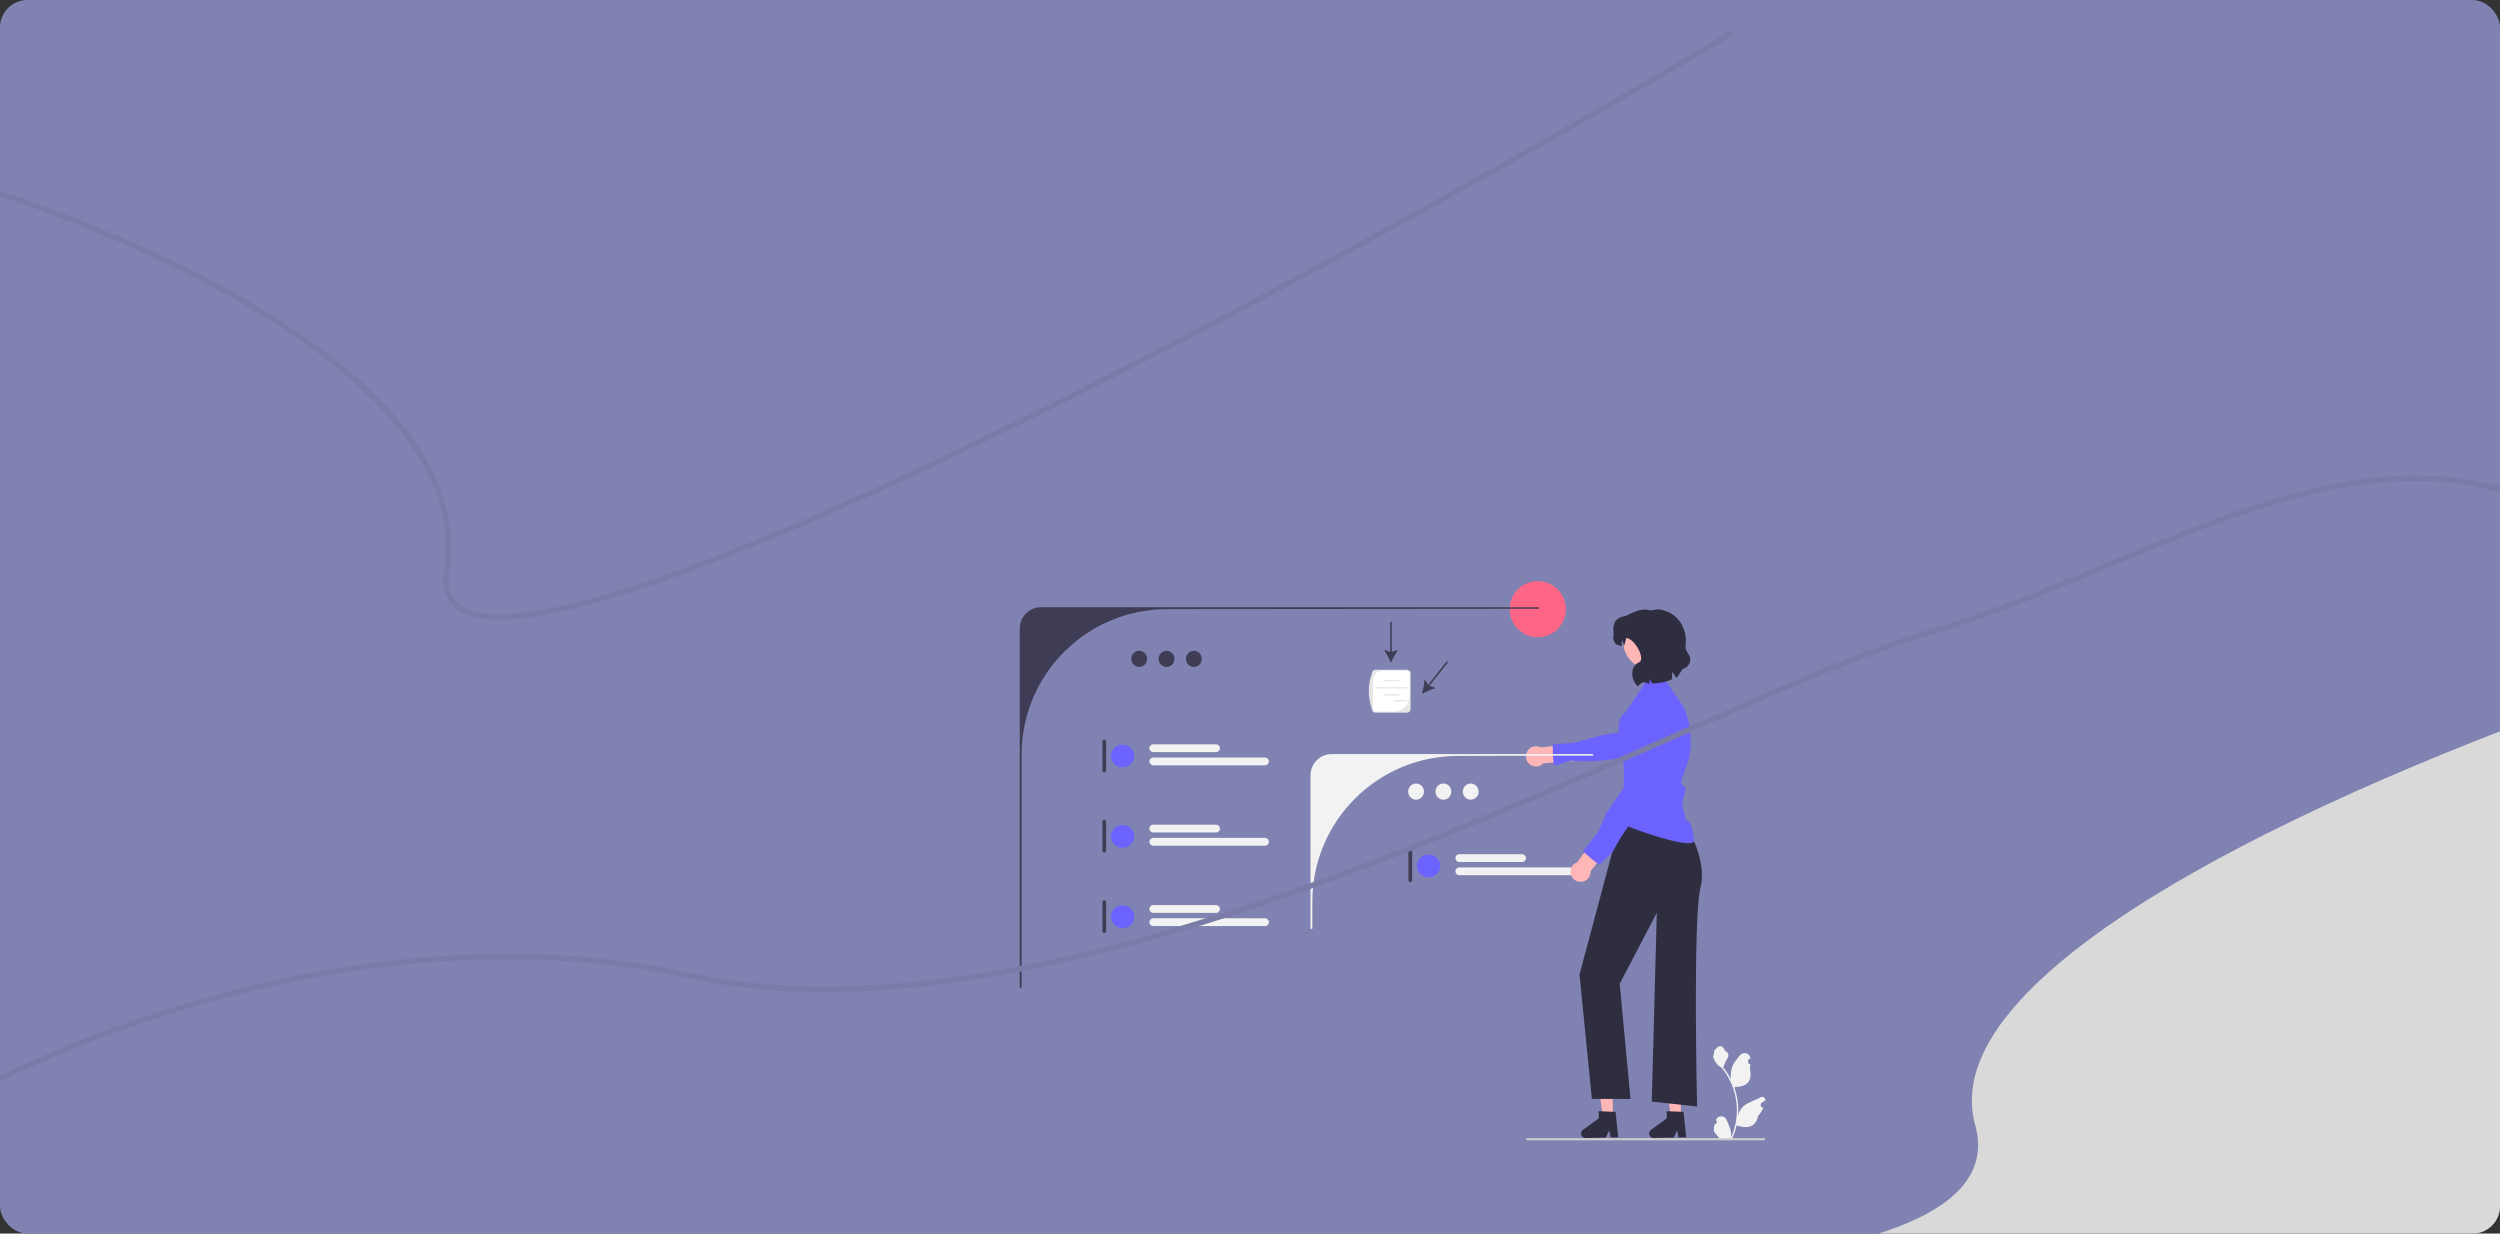 <svg width="456" height="225" viewBox="0 0 456 225" fill="none" xmlns="http://www.w3.org/2000/svg">
<rect x="0" y="0" width="456" height="225" fill="#333333" stroke="none"/>
<g clip-path="url(#clip0_2849_14403)">
<rect width="456" height="225" rx="5" fill="#8082B1"/>
<g clip-path="url(#clip1_2849_14403)">
<path d="M280.491 116.23C283.317 116.23 285.609 113.94 285.609 111.115C285.609 108.29 283.317 106 280.491 106C277.664 106 275.372 108.29 275.372 111.115C275.372 113.94 277.664 116.23 280.491 116.23Z" fill="#FF6584"/>
<path d="M294.211 203.664L292.367 203.702L291.34 196.457L294.06 196.401L294.211 203.664Z" fill="#FFB6B6"/>
<path d="M288.393 206.765C288.403 207.219 288.779 207.58 289.234 207.572L292.899 207.495L293.503 206.177L293.777 207.477L295.16 207.449L294.675 202.801L294.193 202.783L292.227 202.705L291.593 202.681L291.62 203.999L288.735 206.08C288.515 206.238 288.388 206.494 288.393 206.765Z" fill="#2F2E41"/>
<path d="M306.617 203.664L304.773 203.702L303.746 196.457L306.466 196.401L306.617 203.664Z" fill="#FFB6B6"/>
<path d="M300.799 206.765C300.809 207.219 301.185 207.58 301.64 207.572L305.305 207.495L305.909 206.177L306.182 207.477L307.565 207.449L307.08 202.801L306.598 202.783L304.632 202.705L303.998 202.681L304.026 203.999L301.14 206.08C300.921 206.238 300.793 206.494 300.799 206.765Z" fill="#2F2E41"/>
<path d="M296.069 147.959L306.219 147.677L305.655 148.523L306.939 149.79C306.939 149.79 311.576 156.13 310.166 161.906C308.757 167.682 309.55 201.829 309.55 201.829L301.285 200.929L302.201 166.484L295.435 179.445L297.402 200.456L290.36 200.436L288.104 177.755L296.069 147.959Z" fill="#2F2E41"/>
<path d="M253.61 120.708C253.648 120.802 253.78 120.802 253.818 120.708C254.084 120.052 254.464 119.317 254.876 118.755C254.942 118.665 254.851 118.545 254.746 118.583L253.862 118.903V113.432H253.566V118.903L252.681 118.583C252.576 118.545 252.485 118.665 252.551 118.755C252.964 119.317 253.343 120.052 253.61 120.708Z" fill="#3F3D56"/>
<path d="M259.409 126.341C259.38 126.439 259.483 126.521 259.572 126.471C260.189 126.122 260.943 125.782 261.616 125.599C261.724 125.57 261.727 125.419 261.621 125.383L260.73 125.084L264.134 120.8L263.903 120.616L260.498 124.9L260.004 124.1C259.946 124.005 259.799 124.042 259.795 124.154C259.769 124.85 259.608 125.662 259.409 126.341Z" fill="#3F3D56"/>
<path d="M281.032 136.337L286.499 135.707L287.294 138.778L281.491 139.238C281.367 139.366 281.224 139.478 281.06 139.569C280.171 140.062 279.049 139.742 278.555 138.854C278.061 137.965 278.382 136.844 279.271 136.351C279.838 136.036 280.499 136.053 281.032 136.337Z" fill="#FFB6B6"/>
<path d="M307.207 129.254L305.068 126.01C304.679 126.318 304.338 126.629 304.08 126.903L303.636 127.208L302.203 128.489L298.146 132.108L296.796 133.314L295.29 133.578L291.965 134.163L286.929 135.517L283.221 135.757C283.219 135.832 283.219 135.945 283.219 136.085C283.217 136.813 283.234 138.286 283.378 139.089C283.427 139.368 283.492 139.566 283.577 139.626C283.604 139.645 286.444 138.758 286.588 138.757C287.743 138.755 289.673 139.072 293.568 138.565C295.882 138.262 297.919 137.986 298.776 137.868L298.794 137.865L299.414 137.564L306.213 134.274L308.265 133.28C308.095 131.906 307.741 130.55 307.207 129.254Z" fill="#6C63FF"/>
<path d="M189.871 110.764C187.733 110.764 186 112.496 186 114.633V180.157H186.341V137.648C186.341 122.989 198.233 111.105 212.903 111.105L280.753 111.043L280.691 110.764H189.871Z" fill="#3F3D56"/>
<path d="M207.789 121.651C208.585 121.651 209.231 120.991 209.231 120.177C209.231 119.363 208.585 118.703 207.789 118.703C206.992 118.703 206.346 119.363 206.346 120.177C206.346 120.991 206.992 121.651 207.789 121.651Z" fill="#3F3D56"/>
<path d="M212.773 121.651C213.57 121.651 214.216 120.991 214.216 120.177C214.216 119.363 213.57 118.703 212.773 118.703C211.976 118.703 211.33 119.363 211.33 120.177C211.33 120.991 211.976 121.651 212.773 121.651Z" fill="#3F3D56"/>
<path d="M217.757 121.651C218.554 121.651 219.2 120.991 219.2 120.177C219.2 119.363 218.554 118.703 217.757 118.703C216.96 118.703 216.314 119.363 216.314 120.177C216.314 120.991 216.96 121.651 217.757 121.651Z" fill="#3F3D56"/>
<path d="M242.903 137.542C240.764 137.542 239.031 139.274 239.031 141.411L239.031 169.426H239.372V164.427C239.372 149.767 251.264 137.883 265.934 137.883L290.619 137.821L290.557 137.542L242.903 137.542Z" fill="#F2F2F2"/>
<path d="M257.237 154.928C257.049 154.928 256.896 155.081 256.896 155.269V160.555C256.896 160.743 257.049 160.896 257.237 160.896C257.425 160.896 257.578 160.743 257.578 160.555V155.269C257.578 155.081 257.425 154.928 257.237 154.928Z" fill="#3F3D56"/>
<path d="M260.581 160.021C261.755 160.021 262.707 159.09 262.707 157.941C262.707 156.792 261.755 155.861 260.581 155.861C259.407 155.861 258.455 156.792 258.455 157.941C258.455 159.09 259.407 160.021 260.581 160.021Z" fill="#6C63FF"/>
<path d="M277.628 157.23L266.182 157.23C265.789 157.23 265.47 156.91 265.47 156.518C265.47 156.126 265.789 155.806 266.182 155.806L277.628 155.806C278.02 155.806 278.34 156.126 278.34 156.518C278.34 156.91 278.02 157.23 277.628 157.23Z" fill="#F2F2F2"/>
<path d="M286.56 159.638L266.182 159.638C265.789 159.638 265.47 159.319 265.47 158.927C265.47 158.534 265.789 158.215 266.182 158.215L286.56 158.215C286.953 158.215 287.272 158.534 287.272 158.927C287.272 159.319 286.953 159.638 286.56 159.638Z" fill="#F2F2F2"/>
<path d="M258.291 145.862C259.088 145.862 259.734 145.202 259.734 144.388C259.734 143.574 259.088 142.914 258.291 142.914C257.494 142.914 256.848 143.574 256.848 144.388C256.848 145.202 257.494 145.862 258.291 145.862Z" fill="#F2F2F2"/>
<path d="M263.275 145.862C264.072 145.862 264.718 145.202 264.718 144.388C264.718 143.574 264.072 142.914 263.275 142.914C262.478 142.914 261.832 143.574 261.832 144.388C261.832 145.202 262.478 145.862 263.275 145.862Z" fill="#F2F2F2"/>
<path d="M268.259 145.862C269.056 145.862 269.702 145.202 269.702 144.388C269.702 143.574 269.056 142.914 268.259 142.914C267.462 142.914 266.816 143.574 266.816 144.388C266.816 145.202 267.462 145.862 268.259 145.862Z" fill="#F2F2F2"/>
<path d="M201.416 134.883C201.228 134.883 201.075 135.036 201.075 135.224V140.51C201.075 140.698 201.228 140.851 201.416 140.851C201.604 140.851 201.757 140.698 201.757 140.51V135.224C201.757 135.036 201.604 134.883 201.416 134.883Z" fill="#3F3D56"/>
<path d="M204.76 139.976C205.935 139.976 206.887 139.045 206.887 137.896C206.887 136.747 205.935 135.816 204.76 135.816C203.586 135.816 202.634 136.747 202.634 137.896C202.634 139.045 203.586 139.976 204.76 139.976Z" fill="#6C63FF"/>
<path d="M221.807 137.185H210.361C209.968 137.185 209.649 136.865 209.649 136.473C209.649 136.081 209.968 135.761 210.361 135.761H221.807C222.199 135.761 222.519 136.081 222.519 136.473C222.519 136.865 222.199 137.185 221.807 137.185Z" fill="#F2F2F2"/>
<path d="M230.739 139.593H210.361C209.968 139.593 209.649 139.274 209.649 138.882C209.649 138.489 209.968 138.17 210.361 138.17H230.739C231.132 138.17 231.451 138.489 231.451 138.882C231.451 139.274 231.132 139.593 230.739 139.593Z" fill="#F2F2F2"/>
<path d="M201.416 149.546C201.228 149.546 201.075 149.699 201.075 149.887V155.173C201.075 155.361 201.228 155.514 201.416 155.514C201.604 155.514 201.757 155.361 201.757 155.173V149.887C201.757 149.699 201.604 149.546 201.416 149.546Z" fill="#3F3D56"/>
<path d="M204.76 154.639C205.935 154.639 206.887 153.708 206.887 152.559C206.887 151.41 205.935 150.479 204.76 150.479C203.586 150.479 202.634 151.41 202.634 152.559C202.634 153.708 203.586 154.639 204.76 154.639Z" fill="#6C63FF"/>
<path d="M221.807 151.847H210.361C209.968 151.847 209.649 151.528 209.649 151.136C209.649 150.743 209.968 150.424 210.361 150.424H221.807C222.199 150.424 222.519 150.743 222.519 151.136C222.519 151.528 222.199 151.847 221.807 151.847Z" fill="#F2F2F2"/>
<path d="M230.739 154.256H210.361C209.968 154.256 209.649 153.937 209.649 153.545C209.649 153.152 209.968 152.833 210.361 152.833H230.739C231.132 152.833 231.451 153.152 231.451 153.545C231.451 153.937 231.132 154.256 230.739 154.256Z" fill="#F2F2F2"/>
<path d="M201.416 164.209C201.228 164.209 201.075 164.362 201.075 164.55V169.836C201.075 170.024 201.228 170.177 201.416 170.177C201.604 170.177 201.757 170.024 201.757 169.836V164.55C201.757 164.362 201.604 164.209 201.416 164.209Z" fill="#3F3D56"/>
<path d="M204.76 169.302C205.935 169.302 206.887 168.371 206.887 167.222C206.887 166.073 205.935 165.142 204.76 165.142C203.586 165.142 202.634 166.073 202.634 167.222C202.634 168.371 203.586 169.302 204.76 169.302Z" fill="#6C63FF"/>
<path d="M221.807 166.51H210.361C209.968 166.51 209.649 166.191 209.649 165.799C209.649 165.406 209.968 165.087 210.361 165.087H221.807C222.199 165.087 222.519 165.406 222.519 165.799C222.519 166.191 222.199 166.51 221.807 166.51Z" fill="#F2F2F2"/>
<path d="M230.739 168.919H210.361C209.968 168.919 209.649 168.6 209.649 168.207C209.649 167.815 209.968 167.496 210.361 167.496H230.739C231.132 167.496 231.451 167.815 231.451 168.207C231.451 168.6 231.132 168.919 230.739 168.919Z" fill="#F2F2F2"/>
<path d="M308.938 153.42C308.727 155.025 297.788 151.224 296.483 150.521C294.041 149.21 296.596 150.555 296.596 150.555L296.312 142.508L296.016 137.713C296.016 137.713 295.851 136.439 295.505 134.814C295.426 134.449 295.342 134.027 295.29 133.578C295.139 132.284 295.254 130.78 296.528 129.87L300.973 123.248L303.162 123.12L305.068 126.01L307.207 129.254C307.741 130.55 308.094 131.906 308.265 133.28C308.345 133.923 308.386 134.57 308.386 135.22C308.386 136.364 308.261 137.512 308.009 138.64L306.67 142.393C306.67 142.393 306.501 143.028 307.089 143.384C308.283 144.105 305.867 146.088 307.345 148.545C307.345 148.545 307.207 149.673 307.866 149.772C308.524 149.873 309.027 152.743 308.938 153.42Z" fill="#6C63FF"/>
<path d="M287.687 157.277L290.933 152.837L293.73 154.336L290.131 158.909C290.142 159.086 290.127 159.268 290.082 159.449C289.842 160.437 288.846 161.043 287.857 160.803C286.869 160.563 286.262 159.568 286.503 158.58C286.656 157.95 287.117 157.476 287.687 157.277Z" fill="#FFB6B6"/>
<path d="M301.395 129.264C300.655 128.731 299.787 128.355 298.833 128.188C297.531 127.961 296.8 129.834 296.513 131.66C296.381 132.506 296.342 133.343 296.388 133.954L296.311 134.489L296.266 137.256L296.16 143.652L292.9 148.475L291.535 151.715L288.746 155.277C288.801 155.33 288.884 155.406 288.986 155.502C289.521 155.996 290.613 156.983 291.302 157.423C291.541 157.574 291.729 157.66 291.831 157.639C291.863 157.632 293.827 155.742 293.924 155.636C294.575 154.927 294.704 153.976 296.673 151.212C298.467 148.696 300.217 146.194 300.849 145.289L300.86 145.273L303.7 135.913L303.959 135.065C304.234 132.741 303.186 130.55 301.395 129.264Z" fill="#6C63FF"/>
<path d="M299.785 129.404C299.779 129.402 299.775 129.399 299.769 129.397C299.726 129.401 299.682 129.404 299.64 129.404H299.785Z" fill="#2F2E41"/>
<path d="M301.059 122.054C303.799 122.054 306.021 119.834 306.021 117.094C306.021 114.355 303.799 112.135 301.059 112.135C298.318 112.135 296.096 114.355 296.096 117.094C296.096 119.834 298.318 122.054 301.059 122.054Z" fill="#FFB6B6"/>
<path d="M294.339 115.716C294.004 113.312 294.981 112.576 296.509 112.358C299.533 110.788 300.226 111.183 301.185 111.353L301.537 111.277C302.618 111.045 303.01 111.144 303.972 111.507C306 112.272 307.332 114.209 307.48 116.37C307.581 117.86 307.114 118.092 307.978 119.301C308.701 120.311 308.148 121.729 306.935 121.99L305.806 123.696C305.531 123.348 305.311 122.984 305.062 122.528C304.964 122.935 304.953 123.401 305.004 123.868C303.88 124.428 302.653 124.659 301.351 124.654C301.141 124.375 300.954 124.064 300.978 123.714C300.906 124.065 300.818 124.414 300.803 124.772C299.984 124.245 299.307 124.399 298.766 125.209C297.401 124.079 297.294 121.488 298.917 120.839C300.29 120.29 298.124 116.447 296.648 116.369C296.638 116.368 296.245 117.854 296.231 117.826C296.023 117.41 296.118 117.182 295.869 116.726C295.787 117.069 295.765 117.453 295.792 117.844C295.44 117.767 295.084 117.655 294.724 117.505C294.307 116.939 294.146 116.346 294.339 115.716Z" fill="#2F2E41"/>
<path d="M312.743 205.045C313.095 205.067 313.29 204.629 313.023 204.374L312.997 204.269C313 204.26 313.004 204.252 313.007 204.243C313.364 203.394 314.572 203.4 314.925 204.251C315.239 205.006 315.638 205.762 315.737 206.56C315.781 206.912 315.761 207.271 315.683 207.617C316.418 206.013 316.805 204.261 316.805 202.499C316.805 202.056 316.78 201.613 316.731 201.172C316.69 200.811 316.634 200.452 316.561 200.096C316.168 198.173 315.316 196.342 314.087 194.812C313.497 194.49 313.004 193.985 312.706 193.381C312.6 193.163 312.516 192.928 312.476 192.689C312.543 192.698 312.73 191.675 312.679 191.612C312.773 191.47 312.94 191.399 313.042 191.261C313.551 190.571 314.252 190.692 314.618 191.629C315.4 192.023 315.408 192.677 314.928 193.306C314.623 193.706 314.581 194.247 314.313 194.676C314.341 194.711 314.369 194.745 314.397 194.78C314.902 195.428 315.339 196.124 315.707 196.855C315.603 196.042 315.757 195.063 316.019 194.432C316.317 193.713 316.876 193.108 317.369 192.486C317.96 191.739 319.173 192.065 319.277 193.012C319.278 193.021 319.279 193.03 319.28 193.039C319.207 193.08 319.135 193.124 319.065 193.17C318.666 193.434 318.804 194.053 319.277 194.126L319.287 194.127C319.261 194.39 319.216 194.651 319.15 194.908C319.781 197.349 318.418 198.238 316.471 198.278C316.428 198.3 316.386 198.322 316.343 198.343C316.54 198.898 316.698 199.467 316.815 200.044C316.919 200.554 316.992 201.069 317.033 201.587C317.083 202.24 317.079 202.896 317.024 203.548L317.027 203.525C317.167 202.807 317.557 202.136 318.124 201.672C318.968 200.979 320.16 200.724 321.07 200.167C321.508 199.899 322.07 200.246 321.993 200.753L321.989 200.778C321.854 200.833 321.722 200.896 321.594 200.968C321.521 201.009 321.449 201.053 321.379 201.099C320.98 201.363 321.118 201.981 321.591 202.054L321.602 202.056C321.609 202.057 321.616 202.058 321.624 202.059C321.391 202.611 321.067 203.123 320.662 203.565C320.267 205.695 318.571 205.898 316.756 205.277H316.755C316.557 206.141 316.267 206.984 315.894 207.788H312.82C312.809 207.754 312.799 207.719 312.789 207.684C313.073 207.702 313.36 207.686 313.64 207.634C313.412 207.354 313.184 207.072 312.955 206.792C312.95 206.787 312.946 206.781 312.941 206.776C312.825 206.633 312.709 206.491 312.593 206.348L312.593 206.347C312.586 205.908 312.638 205.47 312.743 205.045Z" fill="#F2F2F2"/>
<path d="M278.355 207.797C278.355 207.91 278.445 208 278.558 208H321.773C321.886 208 321.976 207.91 321.976 207.797C321.976 207.685 321.886 207.594 321.773 207.594H278.558C278.445 207.594 278.355 207.685 278.355 207.797Z" fill="#CCCCCC"/>
<path d="M256.639 129.992H250.886C250.528 129.992 250.238 129.702 250.238 129.345C249.477 127.123 249.492 124.946 250.238 122.811C250.238 122.454 250.528 122.163 250.886 122.163H256.639C256.996 122.163 257.287 122.454 257.287 122.811V129.345C257.287 129.702 256.996 129.992 256.639 129.992Z" fill="#E6E6E6"/>
<path d="M252.118 122.356C251.186 122.356 250.431 123.111 250.431 124.042V129.206C250.431 129.533 250.696 129.799 251.024 129.799H254.206C255.801 129.799 257.094 128.507 257.094 126.913V122.949C257.094 122.622 256.828 122.356 256.5 122.356H252.118Z" fill="white"/>
<path d="M255.102 124.255H252.408C252.34 124.255 252.285 124.2 252.285 124.132C252.285 124.064 252.34 124.009 252.408 124.009H255.102C255.17 124.009 255.225 124.064 255.225 124.132C255.225 124.2 255.17 124.255 255.102 124.255Z" fill="#E6E6E6"/>
<path d="M255.102 126.879H252.408C252.34 126.879 252.285 126.824 252.285 126.756C252.285 126.688 252.34 126.633 252.408 126.633H255.102C255.17 126.633 255.225 126.688 255.225 126.756C255.225 126.824 255.17 126.879 255.102 126.879Z" fill="#E6E6E6"/>
<path d="M256.548 125.568H250.963C250.895 125.568 250.84 125.513 250.84 125.445C250.84 125.377 250.895 125.322 250.963 125.322H256.548C256.615 125.322 256.671 125.377 256.671 125.445C256.671 125.513 256.615 125.568 256.548 125.568Z" fill="#E6E6E6"/>
<path d="M256.614 127.946H254.283C254.215 127.946 254.16 127.891 254.16 127.823C254.16 127.755 254.215 127.7 254.283 127.7H256.614C256.681 127.7 256.737 127.755 256.737 127.823C256.737 127.891 256.681 127.946 256.614 127.946Z" fill="#E6E6E6"/>
</g>
<path d="M226.395 229.741C226.395 229.741 370.586 242.231 360.279 205.206C349.973 168.181 473.713 126.95 473.713 126.95L505.791 204.13L258.472 306.92L226.395 229.741Z" fill="#D9D9D9"/>
<path d="M-14 204.5C8.333 190.333 67.6 165.2 126 178C199 194 310.5 127.5 351.5 115.5C392.5 103.5 431 73.5 468.5 94.5C498.5 111.3 481 144.167 468.5 158.5M-14 31C20.167 40.333 87.1 68 81.5 104C75.9 140 235.5 53.667 316 6" stroke="#7A7CA7"/>
</g>
<defs>
<clipPath id="clip0_2849_14403">
<rect width="456" height="225" rx="5" fill="white"/>
</clipPath>
<clipPath id="clip1_2849_14403">
<rect width="136" height="102" fill="white" transform="translate(186 106)"/>
</clipPath>
</defs>
</svg>

